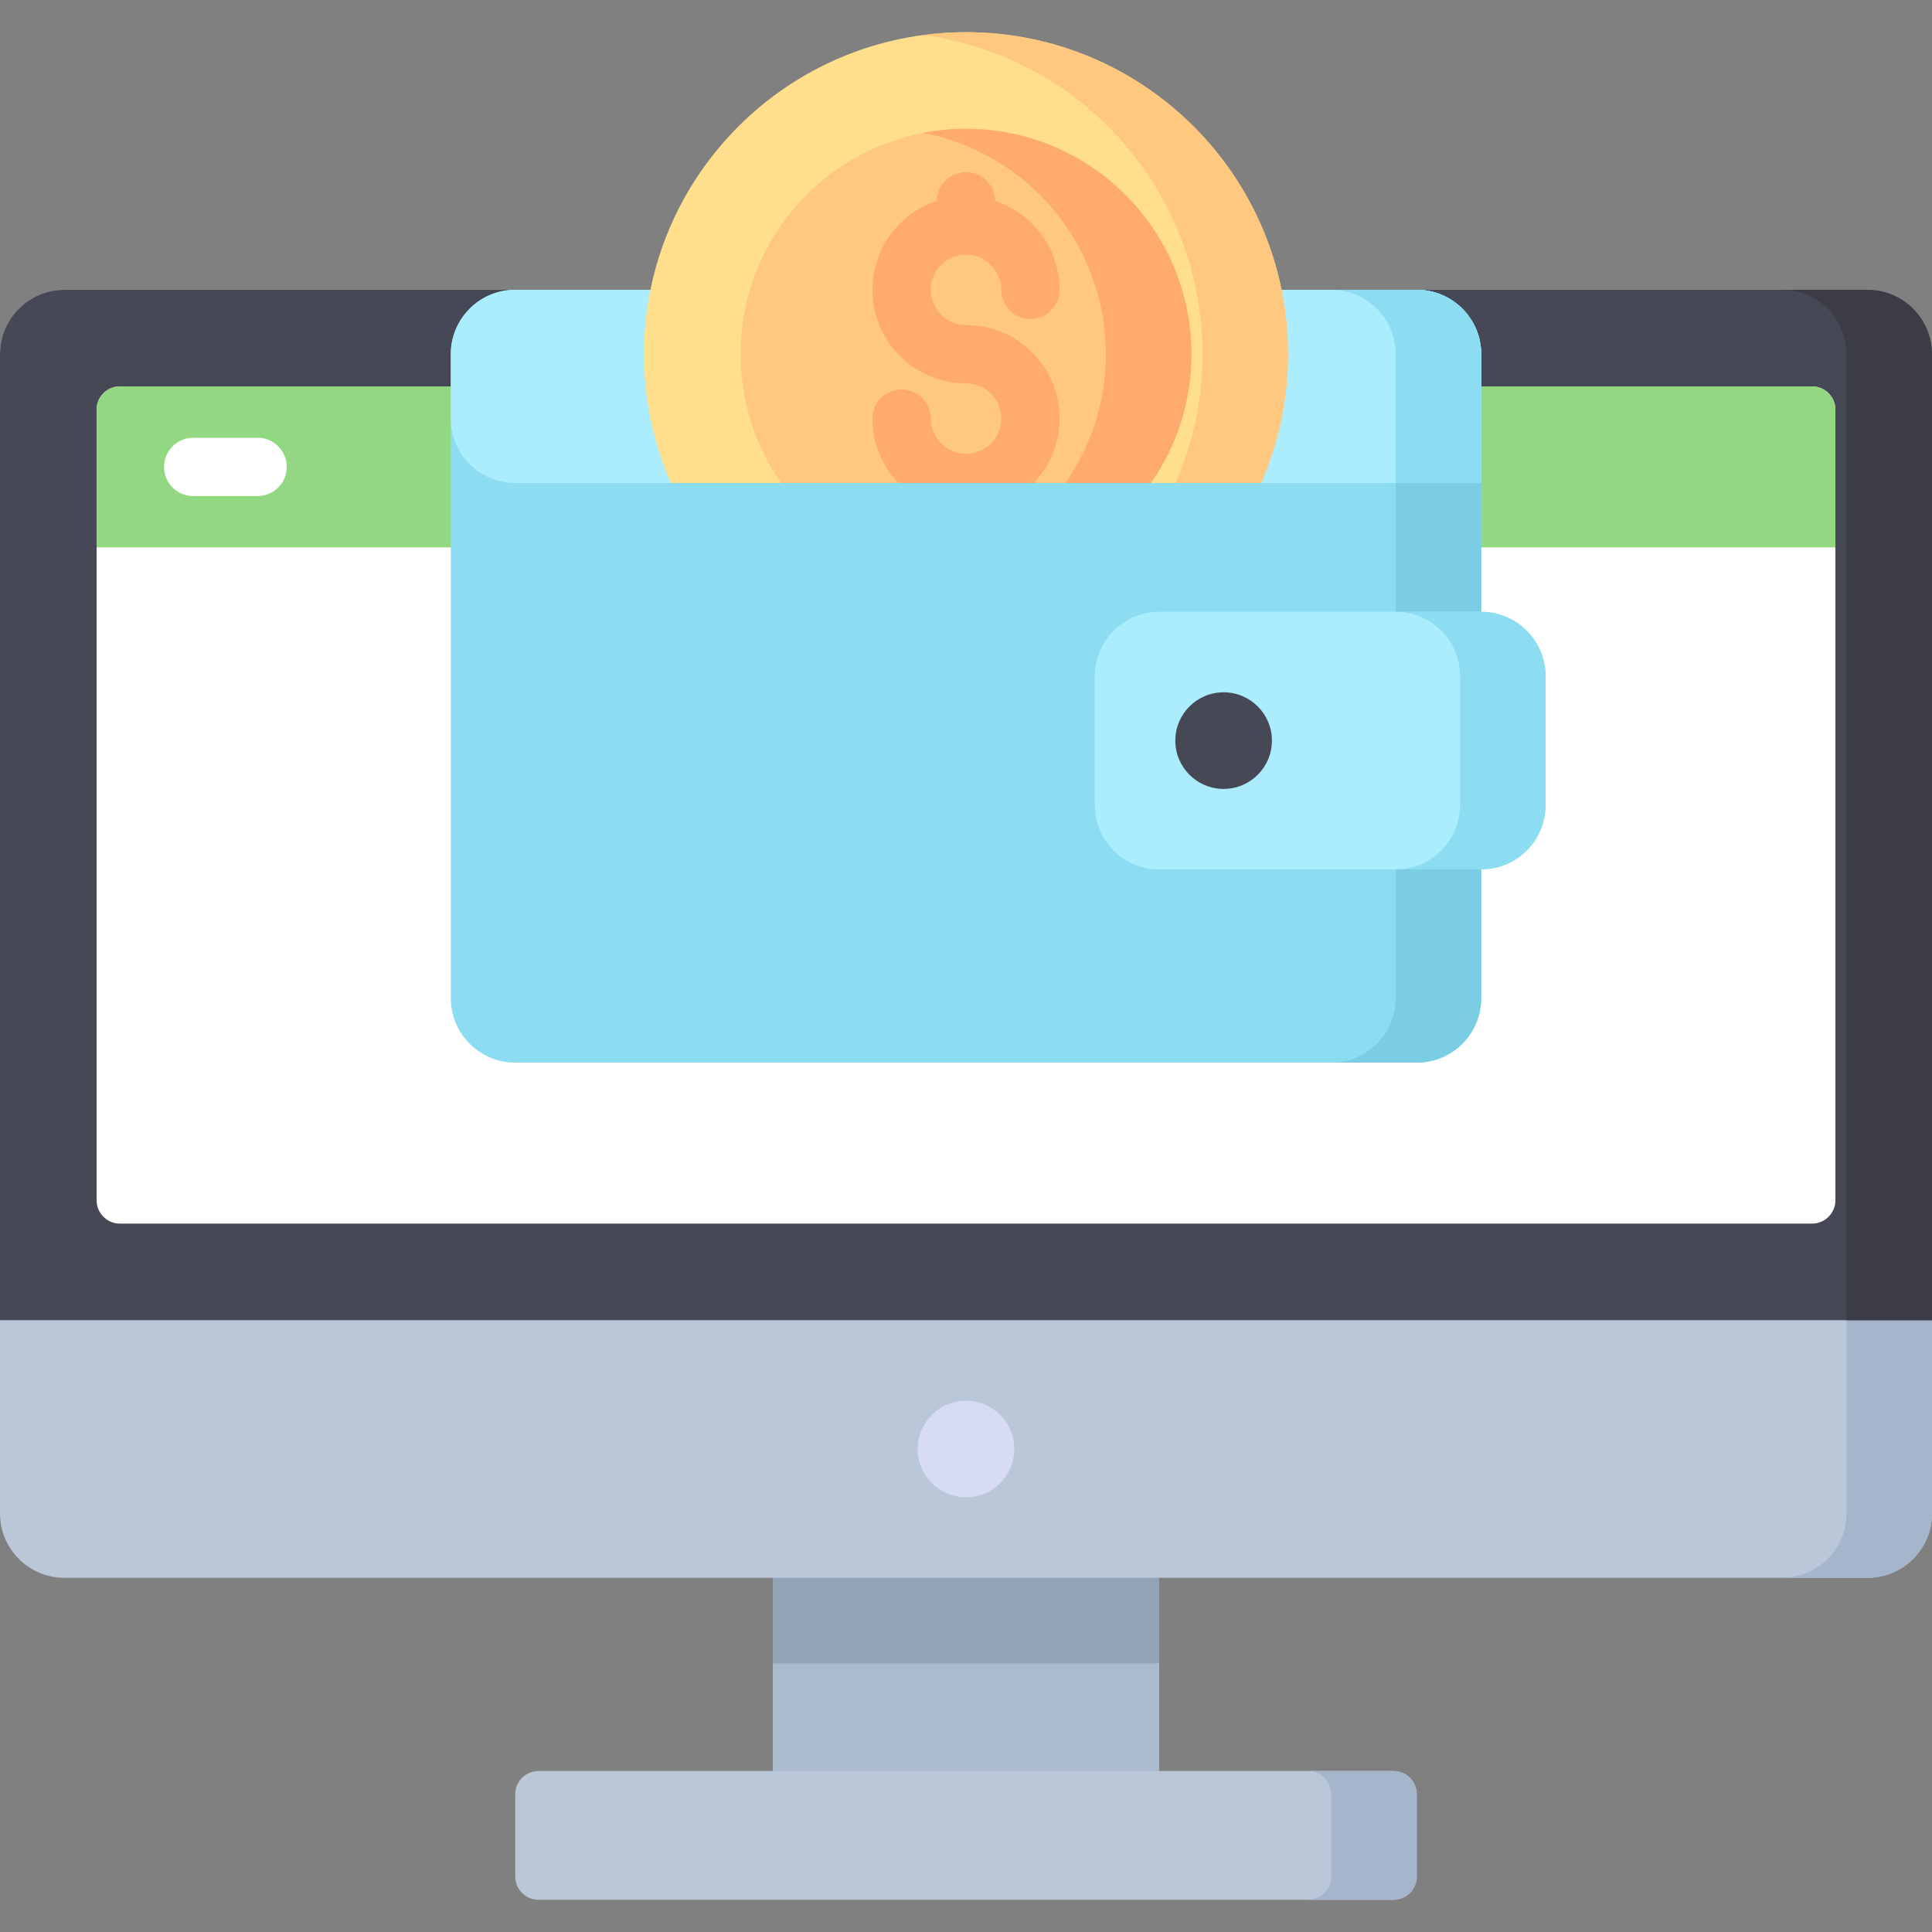 <?xml version="1.0" encoding="iso-8859-1"?>
<!-- Generator: Adobe Illustrator 19.0.0, SVG Export Plug-In . SVG Version: 6.00 Build 0)  -->
<svg version="1.1" id="Capa_1" xmlns="http://www.w3.org/2000/svg" xmlns:xlink="http://www.w3.org/1999/xlink" x="0px" y="0px"
	 viewBox="0 0 512 512" style="enable-background:new 0 0 512 512;" xml:space="preserve">
<rect x="0" y="0" width="512" height="512" fill="#808080" stroke="none"/>
<rect x="204.8" y="412.588" style="fill:#ABBACD;" width="102.4" height="62.295"/>
<rect x="204.8" y="412.588" style="fill:#91A4B6;" width="102.4" height="28.209"/>
<path style="fill:#BAC7D9;" d="M494.933,76.801c9.426,0,17.067,7.641,17.067,17.067v307.199c0,9.426-7.641,17.067-17.067,17.067
	H17.067C7.641,418.133,0,410.492,0,401.067V93.868c0-9.426,7.641-17.067,17.067-17.067C17.067,76.801,494.933,76.801,494.933,76.801
	z"/>
<path style="fill:#A5B5CC;" d="M494.933,76.801H472.27c9.426,0,17.067,7.641,17.067,17.067v307.199
	c0,9.426-7.641,17.067-17.067,17.067h22.663c9.426,0,17.067-7.641,17.067-17.067V93.868C512,84.442,504.359,76.801,494.933,76.801z"
	/>
<circle style="fill:#D7DCF2;" cx="256" cy="384" r="12.801"/>
<path style="fill:#474855;" d="M512,349.866V93.868c0-9.426-7.641-17.067-17.067-17.067H17.067C7.641,76.801,0,84.442,0,93.868
	v255.998H512z"/>
<path style="fill:#3C3C47;" d="M494.933,76.801h-22.664c9.426,0,17.067,7.641,17.067,17.067v255.998H512V93.868
	C512,84.442,504.359,76.801,494.933,76.801z"/>
<path style="fill:#FFFFFF;" d="M25.6,108.582v209.503c0,3.414,2.767,6.181,6.181,6.181H480.22c3.414,0,6.181-2.767,6.181-6.181
	V108.582c0-3.414-2.767-6.181-6.181-6.181H31.781C28.367,102.401,25.6,105.168,25.6,108.582z"/>
<path style="fill:#92D782;" d="M486.398,145.066H25.601v-36.484c0-3.414,2.767-6.181,6.181-6.181H480.22
	c3.414,0,6.181,2.767,6.181,6.181L486.398,145.066z"/>
<path style="fill:#FFFFFF;" d="M68.266,131.46H51.201c-4.267,0-7.726-3.459-7.726-7.726c0-4.267,3.459-7.726,7.726-7.726h17.065
	c4.267,0,7.726,3.459,7.726,7.726C75.992,128.001,72.533,131.46,68.266,131.46z"/>
<path style="fill:#BAC7D9;" d="M369.286,503.468h-226.57c-3.414,0-6.181-2.767-6.181-6.181v-21.771c0-3.414,2.767-6.181,6.181-6.181
	h226.571c3.414,0,6.181,2.767,6.181,6.181v21.771C375.467,500.7,372.7,503.468,369.286,503.468z"/>
<path style="fill:#A5B5CC;" d="M369.286,469.334h-22.664c3.414,0,6.181,2.767,6.181,6.181v21.771c0,3.414-2.767,6.181-6.181,6.181
	h22.664c3.414,0,6.181-2.767,6.181-6.181v-21.771C375.467,472.101,372.7,469.334,369.286,469.334z"/>
<path style="fill:#8DDDF2;" d="M171.154,76.8h-34.621c-9.426,0-17.067,7.641-17.067,17.067v170.667
	c0,9.426,7.641,17.067,17.067,17.067h238.933c9.426,0,17.067-7.641,17.067-17.067v-34.133v-68.267V93.867
	c0-9.426-7.641-17.067-17.067-17.067h-34.134C341.332,76.8,171.154,76.8,171.154,76.8z"/>
<path style="fill:#7BCDE3;" d="M375.467,76.8h-22.664c9.426,0,17.067,7.641,17.067,17.067v68.267v68.267v34.133
	c0,9.426-7.641,17.067-17.067,17.067h22.665c9.426,0,17.067-7.641,17.067-17.067v-34.133v-68.267V93.867
	C392.534,84.441,384.893,76.8,375.467,76.8z"/>
<path style="fill:#ABECFD;" d="M375.467,76.8c9.426,0,17.067,7.641,17.067,17.067v34.134h-256c-9.426,0-17.067-7.641-17.067-17.067
	V93.867c0-9.426,7.641-17.067,17.067-17.067C136.534,76.8,375.467,76.8,375.467,76.8z"/>
<path style="fill:#8DDDF2;" d="M369.87,93.867v34.134h22.665V93.867c0-9.426-7.641-17.067-17.067-17.067h-22.664
	C362.228,76.8,369.87,84.441,369.87,93.867z"/>
<path style="fill:#ABECFD;" d="M307.2,162.134c-9.426,0-17.067,7.641-17.067,17.067v34.134c0,9.426,7.641,17.067,17.067,17.067
	h85.333c9.426,0,17.067-7.641,17.067-17.067v-34.134c0-9.426-7.641-17.067-17.067-17.067H307.2z"/>
<circle style="fill:#474855;" cx="324.27" cy="196.27" r="12.801"/>
<path style="fill:#8DDDF2;" d="M392.533,162.134h-22.665c9.426,0,17.067,7.641,17.067,17.067l-0.001,34.132
	c0,9.426-7.641,17.067-17.067,17.067h22.664c9.426,0,17.067-7.641,17.067-17.067v-34.132
	C409.6,169.776,401.959,162.134,392.533,162.134z"/>
<path style="fill:#FFDF8C;" d="M334.211,128.001c4.57-10.455,7.122-21.995,7.122-34.135c0-47.128-38.205-85.333-85.333-85.333
	s-85.333,38.205-85.333,85.333c0,12.141,2.552,23.68,7.122,34.135C177.789,128.001,334.211,128.001,334.211,128.001z"/>
<g>
	<path style="fill:#FFC880;" d="M256,8.532c-3.845,0-7.622,0.279-11.332,0.772c41.768,5.546,74.001,41.277,74.001,84.561
		c0,12.141-2.552,23.68-7.122,34.135h22.664c4.57-10.455,7.122-21.995,7.122-34.135C341.333,46.737,303.128,8.532,256,8.532z"/>
	<path style="fill:#FFC880;" d="M305.007,128.001c6.754-9.678,10.726-21.439,10.726-34.135c0-32.989-26.743-59.733-59.733-59.733
		s-59.733,26.743-59.733,59.733c0,12.696,3.972,24.458,10.726,34.135C206.993,128.001,305.007,128.001,305.007,128.001z"/>
</g>
<g>
	<path style="fill:#FFAA6E;" d="M256,34.132c-3.877,0-7.661,0.382-11.332,1.088c27.569,5.296,48.401,29.532,48.401,58.646
		c0,12.696-3.972,24.458-10.726,34.135h22.664c6.754-9.678,10.726-21.439,10.726-34.135C315.733,60.875,288.99,34.132,256,34.132z"
		/>
	<path style="fill:#FFAA6E;" d="M256,120.276c-5.151,0-9.341-4.19-9.341-9.341c0-4.268-3.458-7.726-7.726-7.726
		c-4.268,0-7.726,3.458-7.726,7.726c0,6.609,2.604,12.618,6.834,17.066h35.918c4.23-4.449,6.834-10.457,6.834-17.066
		c0-6.623-2.579-12.849-7.262-17.532c-4.682-4.682-10.908-7.261-17.527-7.261c-0.001,0-0.003,0-0.005,0
		c-5.151,0-9.341-4.19-9.341-9.341c0-5.151,4.19-9.342,9.341-9.342c5.151,0,9.341,4.191,9.341,9.342
		c0,4.268,3.458,7.726,7.726,7.726s7.726-3.458,7.726-7.726c0-10.976-7.171-20.303-17.072-23.557
		c-0.048-4.226-3.484-7.637-7.722-7.637s-7.674,3.411-7.722,7.637c-9.901,3.254-17.072,12.581-17.072,23.557
		c0,6.623,2.579,12.849,7.262,17.532c4.682,4.682,10.908,7.261,17.527,7.261c0.001,0,0.003,0,0.005,0
		c5.151,0,9.341,4.19,9.341,9.341S261.151,120.276,256,120.276z"/>
</g>
<g>
</g>
<g>
</g>
<g>
</g>
<g>
</g>
<g>
</g>
<g>
</g>
<g>
</g>
<g>
</g>
<g>
</g>
<g>
</g>
<g>
</g>
<g>
</g>
<g>
</g>
<g>
</g>
<g>
</g>
</svg>
